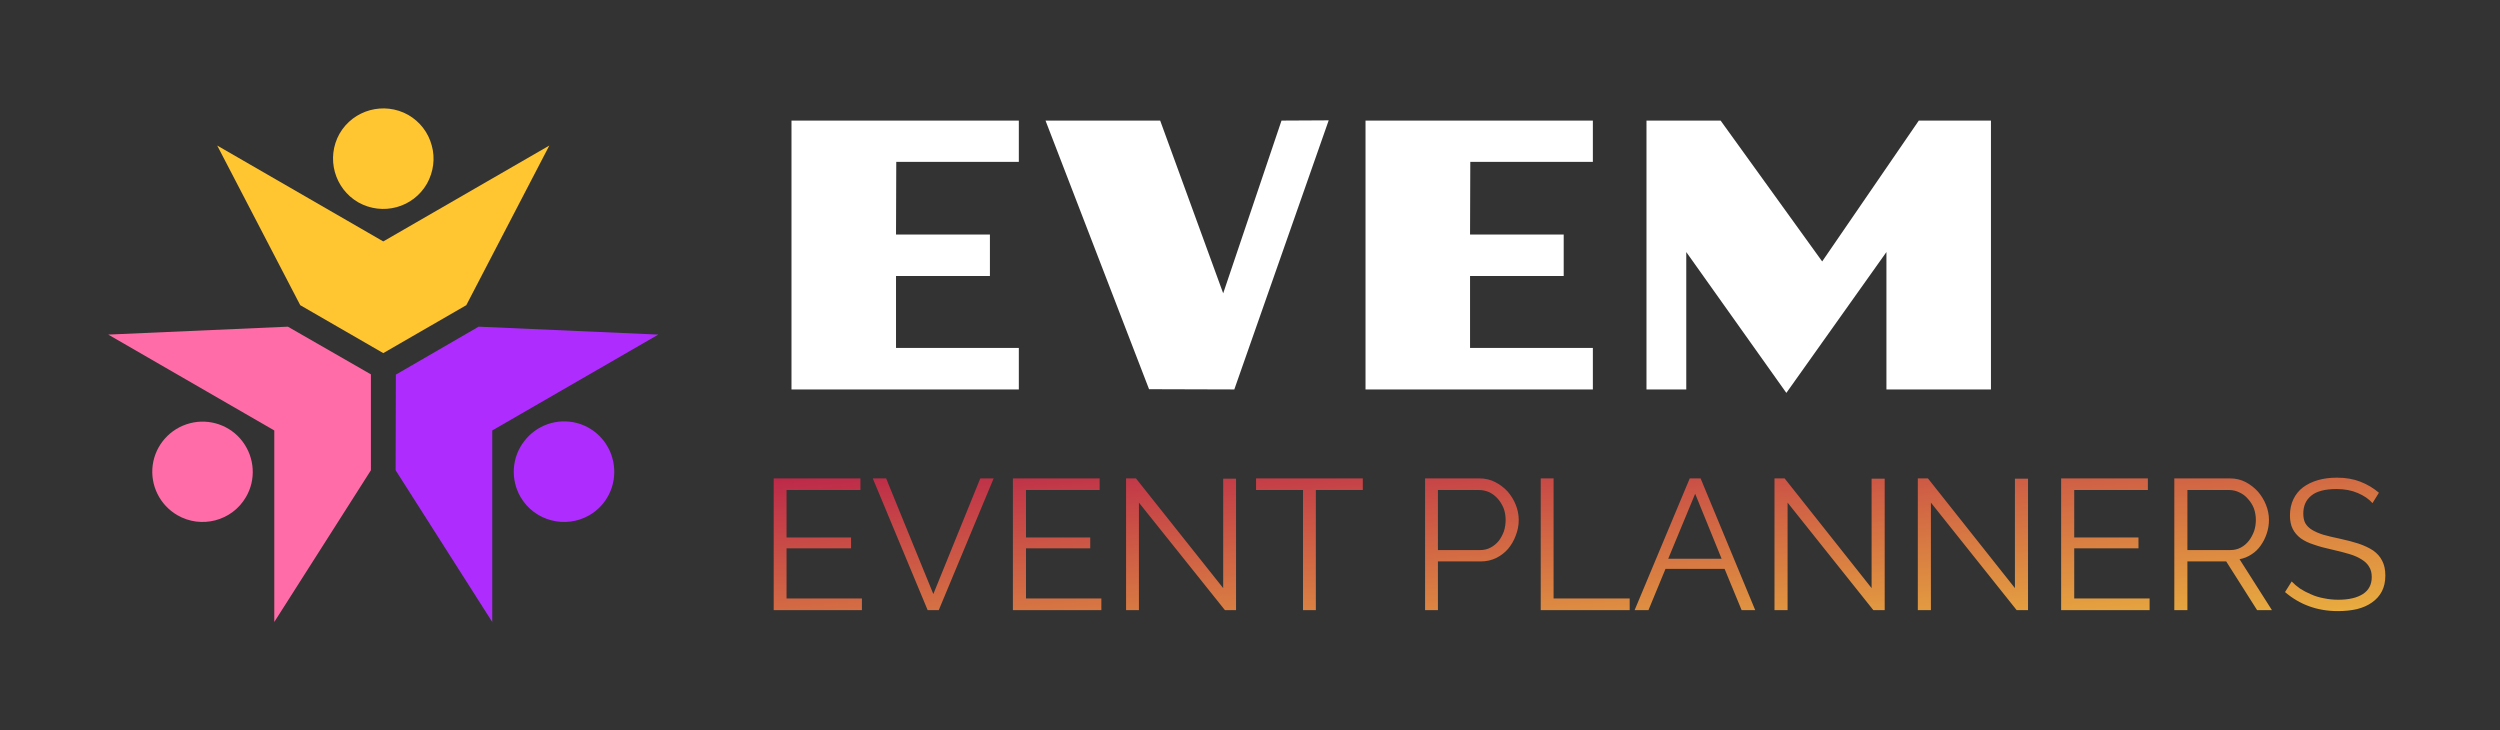 <svg xmlns="http://www.w3.org/2000/svg" version="1.1" xmlns:xlink="http://www.w3.org/1999/xlink" xmlns:svgjs="http://svgjs.dev/svgjs" viewBox="0 0 10.117 2.955"><rect x="0" y="0" width="10.117" height="2.955" fill="#333333" stroke="none"/><g transform="matrix(1,0,0,1,3.064,0.487)"><g><path d=" M 0.139 0.001 L 1.059 0.001 L 1.059 0.168 L 0.563 0.168 L 0.562 0.462 L 0.942 0.462 L 0.942 0.63 L 0.562 0.63 L 0.562 0.921 L 1.059 0.921 L 1.059 1.089 L 0.139 1.089 L 0.139 0.001 M 1.167 0.001 L 1.631 0.001 L 1.886 0.7 L 2.122 0.001 L 2.313 0 L 1.931 1.089 L 1.586 1.088 L 1.167 0.001 M 2.462 0.001 L 3.382 0.001 L 3.382 0.168 L 2.886 0.168 L 2.885 0.462 L 3.264 0.462 L 3.264 0.63 L 2.885 0.63 L 2.885 0.921 L 3.382 0.921 L 3.382 1.089 L 2.462 1.089 L 2.462 0.001 M 3.599 0.001 L 3.899 0.001 L 4.31 0.571 L 4.701 0.001 L 4.993 0.001 L 4.993 1.089 L 4.57 1.089 L 4.57 0.533 L 4.165 1.103 L 3.76 0.533 L 3.76 1.089 L 3.599 1.089 L 3.599 0.001" fill="#ffffff" fill-rule="nonzero"></path></g><g><path d=" M 0.424 1.935 L 0.424 1.982 L 0.067 1.982 L 0.067 1.449 L 0.418 1.449 L 0.418 1.496 L 0.119 1.496 L 0.119 1.688 L 0.38 1.688 L 0.38 1.732 L 0.119 1.732 L 0.119 1.935 L 0.424 1.935 M 0.522 1.449 L 0.713 1.917 L 0.903 1.449 L 0.957 1.449 L 0.735 1.982 L 0.69 1.982 L 0.468 1.449 L 0.522 1.449 M 1.393 1.935 L 1.393 1.982 L 1.035 1.982 L 1.035 1.449 L 1.386 1.449 L 1.386 1.496 L 1.088 1.496 L 1.088 1.688 L 1.348 1.688 L 1.348 1.732 L 1.088 1.732 L 1.088 1.935 L 1.393 1.935 M 1.545 1.547 L 1.545 1.982 L 1.493 1.982 L 1.493 1.449 L 1.533 1.449 L 1.886 1.893 L 1.886 1.45 L 1.938 1.45 L 1.938 1.982 L 1.893 1.982 L 1.545 1.547 M 2.451 1.496 L 2.261 1.496 L 2.261 1.982 L 2.209 1.982 L 2.209 1.496 L 2.019 1.496 L 2.019 1.449 L 2.451 1.449 L 2.451 1.496 M 2.703 1.982 L 2.703 1.449 L 2.923 1.449 Q 2.958 1.449 2.987 1.464 Q 3.016 1.479 3.037 1.502 Q 3.058 1.526 3.07 1.556 Q 3.082 1.586 3.082 1.617 Q 3.082 1.65 3.07 1.68 Q 3.059 1.71 3.039 1.734 Q 3.019 1.757 2.991 1.771 Q 2.962 1.785 2.928 1.785 L 2.755 1.785 L 2.755 1.982 L 2.703 1.982 M 2.755 1.739 L 2.926 1.739 Q 2.949 1.739 2.968 1.729 Q 2.987 1.719 3.001 1.702 Q 3.014 1.685 3.022 1.663 Q 3.029 1.641 3.029 1.617 Q 3.029 1.592 3.021 1.57 Q 3.012 1.548 2.997 1.531 Q 2.983 1.515 2.963 1.505 Q 2.943 1.496 2.921 1.496 L 2.755 1.496 L 2.755 1.739 M 3.171 1.982 L 3.171 1.449 L 3.223 1.449 L 3.223 1.935 L 3.531 1.935 L 3.531 1.982 L 3.171 1.982 M 3.774 1.449 L 3.818 1.449 L 4.039 1.982 L 3.984 1.982 L 3.915 1.815 L 3.676 1.815 L 3.607 1.982 L 3.551 1.982 L 3.774 1.449 M 3.903 1.774 L 3.796 1.511 L 3.687 1.774 L 3.903 1.774 M 4.17 1.547 L 4.17 1.982 L 4.117 1.982 L 4.117 1.449 L 4.158 1.449 L 4.51 1.893 L 4.51 1.45 L 4.563 1.45 L 4.563 1.982 L 4.517 1.982 L 4.17 1.547 M 4.75 1.547 L 4.75 1.982 L 4.697 1.982 L 4.697 1.449 L 4.738 1.449 L 5.09 1.893 L 5.09 1.45 L 5.143 1.45 L 5.143 1.982 L 5.097 1.982 L 4.75 1.547 M 5.635 1.935 L 5.635 1.982 L 5.277 1.982 L 5.277 1.449 L 5.628 1.449 L 5.628 1.496 L 5.33 1.496 L 5.33 1.688 L 5.59 1.688 L 5.59 1.732 L 5.33 1.732 L 5.33 1.935 L 5.635 1.935 M 5.735 1.982 L 5.735 1.449 L 5.96 1.449 Q 5.995 1.449 6.024 1.464 Q 6.052 1.479 6.073 1.502 Q 6.094 1.526 6.106 1.556 Q 6.118 1.586 6.118 1.617 Q 6.118 1.646 6.109 1.672 Q 6.1 1.699 6.085 1.72 Q 6.07 1.742 6.048 1.756 Q 6.026 1.771 5.999 1.776 L 6.13 1.982 L 6.07 1.982 L 5.945 1.785 L 5.788 1.785 L 5.788 1.982 L 5.735 1.982 M 5.788 1.739 L 5.962 1.739 Q 5.985 1.739 6.004 1.729 Q 6.023 1.719 6.037 1.701 Q 6.05 1.684 6.058 1.662 Q 6.065 1.641 6.065 1.617 Q 6.065 1.593 6.057 1.57 Q 6.048 1.548 6.033 1.532 Q 6.019 1.515 5.999 1.506 Q 5.979 1.496 5.957 1.496 L 5.788 1.496 L 5.788 1.739 M 6.537 1.549 Q 6.515 1.524 6.477 1.508 Q 6.44 1.492 6.392 1.492 Q 6.321 1.492 6.289 1.519 Q 6.257 1.545 6.257 1.591 Q 6.257 1.615 6.265 1.63 Q 6.274 1.646 6.292 1.657 Q 6.31 1.668 6.338 1.677 Q 6.366 1.685 6.405 1.693 Q 6.447 1.702 6.481 1.713 Q 6.516 1.725 6.54 1.741 Q 6.564 1.758 6.576 1.782 Q 6.589 1.806 6.589 1.842 Q 6.589 1.879 6.575 1.906 Q 6.561 1.933 6.535 1.951 Q 6.51 1.969 6.474 1.978 Q 6.439 1.986 6.397 1.986 Q 6.273 1.986 6.183 1.909 L 6.21 1.866 Q 6.224 1.881 6.244 1.895 Q 6.264 1.908 6.288 1.918 Q 6.312 1.929 6.34 1.934 Q 6.368 1.94 6.399 1.94 Q 6.462 1.94 6.498 1.917 Q 6.534 1.894 6.534 1.848 Q 6.534 1.823 6.523 1.806 Q 6.513 1.789 6.493 1.777 Q 6.473 1.764 6.443 1.755 Q 6.413 1.746 6.373 1.737 Q 6.331 1.728 6.3 1.717 Q 6.268 1.707 6.246 1.691 Q 6.225 1.675 6.214 1.653 Q 6.203 1.631 6.203 1.599 Q 6.203 1.562 6.217 1.533 Q 6.231 1.504 6.256 1.485 Q 6.282 1.466 6.316 1.456 Q 6.351 1.446 6.393 1.446 Q 6.446 1.446 6.487 1.462 Q 6.529 1.478 6.563 1.507 L 6.537 1.549" fill="url(#gradient-51415858-21f2-43bf-a1e9-f636abe268f0)" fill-rule="nonzero"></path></g><g clip-path="url(#SvgjsClipPath1064)"><g clip-path="url(#SvgjsClipPath1062cb9176c7-ad73-456e-a91f-0e9232283615)"><path d=" M -1.849 0.748 L -2.185 0.102 L -1.513 0.49 L -0.841 0.102 L -1.177 0.748 L -1.513 0.942 L -1.849 0.748 Z" fill="#ffc632" transform="matrix(1,0,0,1,0,0)" fill-rule="evenodd"></path></g><g clip-path="url(#SvgjsClipPath1062cb9176c7-ad73-456e-a91f-0e9232283615)"><path d=" M -1.463 1.416 L -1.072 2.03 L -1.072 1.255 L -0.4 0.867 L -1.127 0.835 L -1.462 1.029 L -1.463 1.416 Z" fill="#af2cff" transform="matrix(1,0,0,1,0,0)" fill-rule="evenodd"></path></g><g clip-path="url(#SvgjsClipPath1062cb9176c7-ad73-456e-a91f-0e9232283615)"><path d=" M -1.899 0.835 L -2.626 0.867 L -1.954 1.255 L -1.954 2.03 L -1.563 1.416 L -1.563 1.028 L -1.899 0.835 Z" fill="#ff6ca8" transform="matrix(1,0,0,1,0,0)" fill-rule="evenodd"></path></g><g clip-path="url(#SvgjsClipPath1062cb9176c7-ad73-456e-a91f-0e9232283615)"><path d=" M -1.336 0.256 C -1.392 0.354 -1.516 0.387 -1.614 0.332 C -1.711 0.276 -1.745 0.152 -1.69 0.054 C -1.634 -0.043 -1.51 -0.077 -1.412 -0.022 C -1.365 0.005 -1.331 0.049 -1.317 0.101 C -1.302 0.154 -1.31 0.209 -1.336 0.256 Z" fill="#ffc632" transform="matrix(1,0,0,1,0,0)" fill-rule="evenodd"></path></g><g clip-path="url(#SvgjsClipPath1062cb9176c7-ad73-456e-a91f-0e9232283615)"><path d=" M -0.957 1.525 C -0.999 1.453 -0.993 1.364 -0.943 1.299 C -0.893 1.233 -0.809 1.204 -0.729 1.225 C -0.65 1.246 -0.591 1.313 -0.58 1.395 C -0.569 1.477 -0.608 1.557 -0.679 1.598 C -0.776 1.654 -0.901 1.621 -0.957 1.525 Z" fill="#af2cff" transform="matrix(1,0,0,1,0,0)" fill-rule="evenodd"></path></g><g clip-path="url(#SvgjsClipPath1062cb9176c7-ad73-456e-a91f-0e9232283615)"><path d=" M -2.069 1.525 C -2.027 1.454 -2.033 1.365 -2.083 1.299 C -2.132 1.234 -2.217 1.205 -2.296 1.226 C -2.376 1.247 -2.435 1.314 -2.446 1.395 C -2.457 1.477 -2.417 1.557 -2.346 1.598 C -2.249 1.654 -2.125 1.621 -2.069 1.525 Z" fill="#ff6ca8" transform="matrix(1,0,0,1,0,0)" fill-rule="evenodd"></path></g></g></g><defs><linearGradient id="gradient-51415858-21f2-43bf-a1e9-f636abe268f0" y1="0" x1="0" y2="1" x2="1"><stop stop-color="#bd2949" offset="0"></stop><stop stop-color="#e9ae3f" offset="1"></stop></linearGradient><clipPath id="SvgjsClipPath1064"><path d=" M -2.626 -0.048 h 2.226 v 2.079 h -2.226 Z"></path></clipPath><clipPath id="SvgjsClipPath1062cb9176c7-ad73-456e-a91f-0e9232283615"><path d=" M -2.626 -0.048 L -0.4 -0.048 L -0.4 2.03 L -2.626 2.03 Z"></path></clipPath></defs></svg>